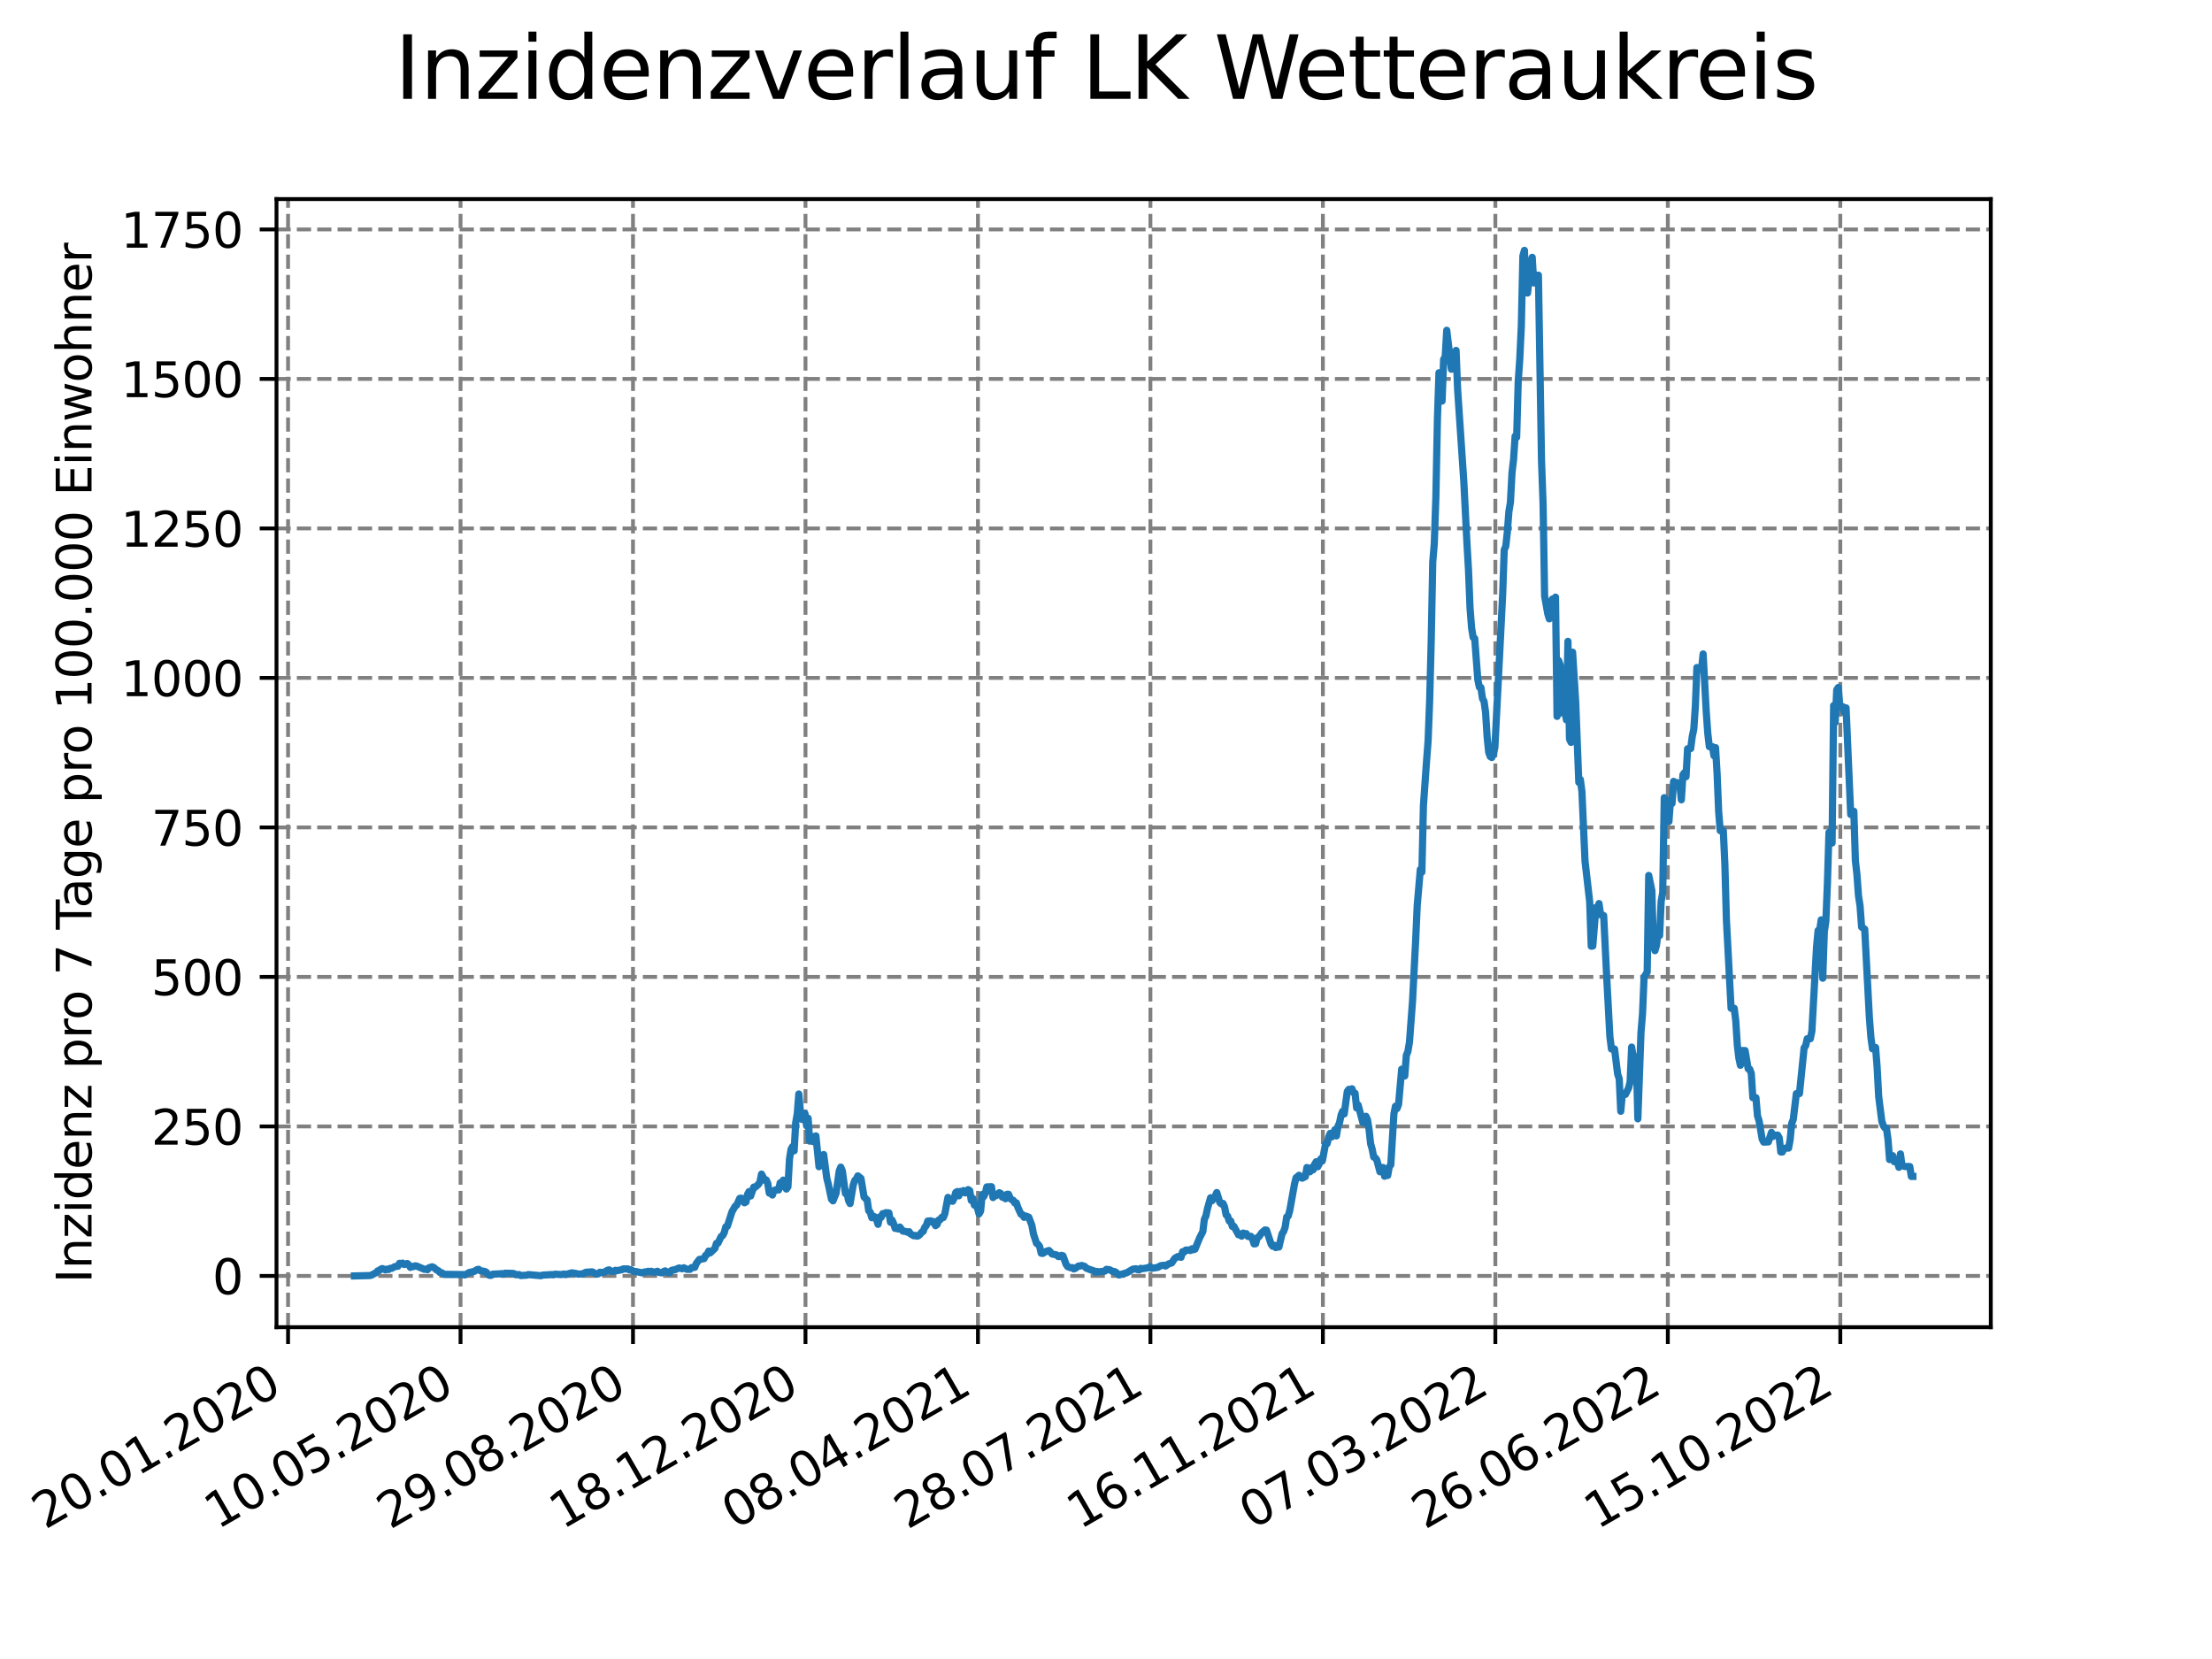 <?xml version="1.0" encoding="utf-8" standalone="no"?>
<!DOCTYPE svg PUBLIC "-//W3C//DTD SVG 1.1//EN"
  "http://www.w3.org/Graphics/SVG/1.1/DTD/svg11.dtd">
<svg xmlns:xlink="http://www.w3.org/1999/xlink" width="460.8pt" height="345.6pt" viewBox="0 0 460.8 345.6" xmlns="http://www.w3.org/2000/svg" version="1.1">
 <defs>
  <style type="text/css">*{stroke-linejoin: round; stroke-linecap: butt}</style>
 </defs>
 <g id="figure_1">
  <g id="patch_1">
   <path d="M 0 345.6 
L 460.8 345.6 
L 460.8 0 
L 0 0 
z
" style="fill: #ffffff"/>
  </g>
  <g id="axes_1">
   <g id="patch_2">
    <path d="M 57.6 276.48 
L 414.72 276.48 
L 414.72 41.472 
L 57.6 41.472 
z
" style="fill: #ffffff"/>
   </g>
   <g id="matplotlib.axis_1">
    <g id="xtick_1">
     <g id="line2d_1">
      <path d="M 60.009 276.48 
L 60.009 41.472 
" clip-path="url(#p2543b4ac7f)" style="fill: none; stroke-dasharray: 2.96,1.28; stroke-dashoffset: 0; stroke: #808080; stroke-width: 0.8"/>
     </g>
     <g id="line2d_2">
      <defs>
       <path id="m3e18ec4f55" d="M 0 0 
L 0 3.5 
" style="stroke: #000000; stroke-width: 0.8"/>
      </defs>
      <g>
       <use xlink:href="#m3e18ec4f55" x="60.009" y="276.48" style="stroke: #000000; stroke-width: 0.8"/>
      </g>
     </g>
     <g id="text_1">
      <!-- 20.01.2020 -->
      <g transform="translate(9.384 318.689) rotate(-30) scale(0.1 -0.1)">
       <defs>
        <path id="DejaVuSans-32" d="M 1228 531 
L 3431 531 
L 3431 0 
L 469 0 
L 469 531 
Q 828 903 1448 1529 
Q 2069 2156 2228 2338 
Q 2531 2678 2651 2914 
Q 2772 3150 2772 3378 
Q 2772 3750 2511 3984 
Q 2250 4219 1831 4219 
Q 1534 4219 1204 4116 
Q 875 4013 500 3803 
L 500 4441 
Q 881 4594 1212 4672 
Q 1544 4750 1819 4750 
Q 2544 4750 2975 4387 
Q 3406 4025 3406 3419 
Q 3406 3131 3298 2873 
Q 3191 2616 2906 2266 
Q 2828 2175 2409 1742 
Q 1991 1309 1228 531 
z
" transform="scale(0.016)"/>
        <path id="DejaVuSans-30" d="M 2034 4250 
Q 1547 4250 1301 3770 
Q 1056 3291 1056 2328 
Q 1056 1369 1301 889 
Q 1547 409 2034 409 
Q 2525 409 2770 889 
Q 3016 1369 3016 2328 
Q 3016 3291 2770 3770 
Q 2525 4250 2034 4250 
z
M 2034 4750 
Q 2819 4750 3233 4129 
Q 3647 3509 3647 2328 
Q 3647 1150 3233 529 
Q 2819 -91 2034 -91 
Q 1250 -91 836 529 
Q 422 1150 422 2328 
Q 422 3509 836 4129 
Q 1250 4750 2034 4750 
z
" transform="scale(0.016)"/>
        <path id="DejaVuSans-2e" d="M 684 794 
L 1344 794 
L 1344 0 
L 684 0 
L 684 794 
z
" transform="scale(0.016)"/>
        <path id="DejaVuSans-31" d="M 794 531 
L 1825 531 
L 1825 4091 
L 703 3866 
L 703 4441 
L 1819 4666 
L 2450 4666 
L 2450 531 
L 3481 531 
L 3481 0 
L 794 0 
L 794 531 
z
" transform="scale(0.016)"/>
       </defs>
       <use xlink:href="#DejaVuSans-32"/>
       <use xlink:href="#DejaVuSans-30" x="63.623"/>
       <use xlink:href="#DejaVuSans-2e" x="127.246"/>
       <use xlink:href="#DejaVuSans-30" x="159.033"/>
       <use xlink:href="#DejaVuSans-31" x="222.656"/>
       <use xlink:href="#DejaVuSans-2e" x="286.279"/>
       <use xlink:href="#DejaVuSans-32" x="318.066"/>
       <use xlink:href="#DejaVuSans-30" x="381.689"/>
       <use xlink:href="#DejaVuSans-32" x="445.312"/>
       <use xlink:href="#DejaVuSans-30" x="508.936"/>
      </g>
     </g>
    </g>
    <g id="xtick_2">
     <g id="line2d_3">
      <path d="M 95.938 276.48 
L 95.938 41.472 
" clip-path="url(#p2543b4ac7f)" style="fill: none; stroke-dasharray: 2.96,1.28; stroke-dashoffset: 0; stroke: #808080; stroke-width: 0.8"/>
     </g>
     <g id="line2d_4">
      <g>
       <use xlink:href="#m3e18ec4f55" x="95.938" y="276.48" style="stroke: #000000; stroke-width: 0.8"/>
      </g>
     </g>
     <g id="text_2">
      <!-- 10.05.2020 -->
      <g transform="translate(45.312 318.689) rotate(-30) scale(0.1 -0.1)">
       <defs>
        <path id="DejaVuSans-35" d="M 691 4666 
L 3169 4666 
L 3169 4134 
L 1269 4134 
L 1269 2991 
Q 1406 3038 1543 3061 
Q 1681 3084 1819 3084 
Q 2600 3084 3056 2656 
Q 3513 2228 3513 1497 
Q 3513 744 3044 326 
Q 2575 -91 1722 -91 
Q 1428 -91 1123 -41 
Q 819 9 494 109 
L 494 744 
Q 775 591 1075 516 
Q 1375 441 1709 441 
Q 2250 441 2565 725 
Q 2881 1009 2881 1497 
Q 2881 1984 2565 2268 
Q 2250 2553 1709 2553 
Q 1456 2553 1204 2497 
Q 953 2441 691 2322 
L 691 4666 
z
" transform="scale(0.016)"/>
       </defs>
       <use xlink:href="#DejaVuSans-31"/>
       <use xlink:href="#DejaVuSans-30" x="63.623"/>
       <use xlink:href="#DejaVuSans-2e" x="127.246"/>
       <use xlink:href="#DejaVuSans-30" x="159.033"/>
       <use xlink:href="#DejaVuSans-35" x="222.656"/>
       <use xlink:href="#DejaVuSans-2e" x="286.279"/>
       <use xlink:href="#DejaVuSans-32" x="318.066"/>
       <use xlink:href="#DejaVuSans-30" x="381.689"/>
       <use xlink:href="#DejaVuSans-32" x="445.312"/>
       <use xlink:href="#DejaVuSans-30" x="508.936"/>
      </g>
     </g>
    </g>
    <g id="xtick_3">
     <g id="line2d_5">
      <path d="M 131.866 276.48 
L 131.866 41.472 
" clip-path="url(#p2543b4ac7f)" style="fill: none; stroke-dasharray: 2.96,1.28; stroke-dashoffset: 0; stroke: #808080; stroke-width: 0.8"/>
     </g>
     <g id="line2d_6">
      <g>
       <use xlink:href="#m3e18ec4f55" x="131.866" y="276.48" style="stroke: #000000; stroke-width: 0.8"/>
      </g>
     </g>
     <g id="text_3">
      <!-- 29.08.2020 -->
      <g transform="translate(81.241 318.689) rotate(-30) scale(0.1 -0.1)">
       <defs>
        <path id="DejaVuSans-39" d="M 703 97 
L 703 672 
Q 941 559 1184 500 
Q 1428 441 1663 441 
Q 2288 441 2617 861 
Q 2947 1281 2994 2138 
Q 2813 1869 2534 1725 
Q 2256 1581 1919 1581 
Q 1219 1581 811 2004 
Q 403 2428 403 3163 
Q 403 3881 828 4315 
Q 1253 4750 1959 4750 
Q 2769 4750 3195 4129 
Q 3622 3509 3622 2328 
Q 3622 1225 3098 567 
Q 2575 -91 1691 -91 
Q 1453 -91 1209 -44 
Q 966 3 703 97 
z
M 1959 2075 
Q 2384 2075 2632 2365 
Q 2881 2656 2881 3163 
Q 2881 3666 2632 3958 
Q 2384 4250 1959 4250 
Q 1534 4250 1286 3958 
Q 1038 3666 1038 3163 
Q 1038 2656 1286 2365 
Q 1534 2075 1959 2075 
z
" transform="scale(0.016)"/>
        <path id="DejaVuSans-38" d="M 2034 2216 
Q 1584 2216 1326 1975 
Q 1069 1734 1069 1313 
Q 1069 891 1326 650 
Q 1584 409 2034 409 
Q 2484 409 2743 651 
Q 3003 894 3003 1313 
Q 3003 1734 2745 1975 
Q 2488 2216 2034 2216 
z
M 1403 2484 
Q 997 2584 770 2862 
Q 544 3141 544 3541 
Q 544 4100 942 4425 
Q 1341 4750 2034 4750 
Q 2731 4750 3128 4425 
Q 3525 4100 3525 3541 
Q 3525 3141 3298 2862 
Q 3072 2584 2669 2484 
Q 3125 2378 3379 2068 
Q 3634 1759 3634 1313 
Q 3634 634 3220 271 
Q 2806 -91 2034 -91 
Q 1263 -91 848 271 
Q 434 634 434 1313 
Q 434 1759 690 2068 
Q 947 2378 1403 2484 
z
M 1172 3481 
Q 1172 3119 1398 2916 
Q 1625 2713 2034 2713 
Q 2441 2713 2670 2916 
Q 2900 3119 2900 3481 
Q 2900 3844 2670 4047 
Q 2441 4250 2034 4250 
Q 1625 4250 1398 4047 
Q 1172 3844 1172 3481 
z
" transform="scale(0.016)"/>
       </defs>
       <use xlink:href="#DejaVuSans-32"/>
       <use xlink:href="#DejaVuSans-39" x="63.623"/>
       <use xlink:href="#DejaVuSans-2e" x="127.246"/>
       <use xlink:href="#DejaVuSans-30" x="159.033"/>
       <use xlink:href="#DejaVuSans-38" x="222.656"/>
       <use xlink:href="#DejaVuSans-2e" x="286.279"/>
       <use xlink:href="#DejaVuSans-32" x="318.066"/>
       <use xlink:href="#DejaVuSans-30" x="381.689"/>
       <use xlink:href="#DejaVuSans-32" x="445.312"/>
       <use xlink:href="#DejaVuSans-30" x="508.936"/>
      </g>
     </g>
    </g>
    <g id="xtick_4">
     <g id="line2d_7">
      <path d="M 167.795 276.48 
L 167.795 41.472 
" clip-path="url(#p2543b4ac7f)" style="fill: none; stroke-dasharray: 2.96,1.28; stroke-dashoffset: 0; stroke: #808080; stroke-width: 0.8"/>
     </g>
     <g id="line2d_8">
      <g>
       <use xlink:href="#m3e18ec4f55" x="167.795" y="276.48" style="stroke: #000000; stroke-width: 0.8"/>
      </g>
     </g>
     <g id="text_4">
      <!-- 18.12.2020 -->
      <g transform="translate(117.17 318.689) rotate(-30) scale(0.1 -0.1)">
       <use xlink:href="#DejaVuSans-31"/>
       <use xlink:href="#DejaVuSans-38" x="63.623"/>
       <use xlink:href="#DejaVuSans-2e" x="127.246"/>
       <use xlink:href="#DejaVuSans-31" x="159.033"/>
       <use xlink:href="#DejaVuSans-32" x="222.656"/>
       <use xlink:href="#DejaVuSans-2e" x="286.279"/>
       <use xlink:href="#DejaVuSans-32" x="318.066"/>
       <use xlink:href="#DejaVuSans-30" x="381.689"/>
       <use xlink:href="#DejaVuSans-32" x="445.312"/>
       <use xlink:href="#DejaVuSans-30" x="508.936"/>
      </g>
     </g>
    </g>
    <g id="xtick_5">
     <g id="line2d_9">
      <path d="M 203.724 276.48 
L 203.724 41.472 
" clip-path="url(#p2543b4ac7f)" style="fill: none; stroke-dasharray: 2.96,1.28; stroke-dashoffset: 0; stroke: #808080; stroke-width: 0.8"/>
     </g>
     <g id="line2d_10">
      <g>
       <use xlink:href="#m3e18ec4f55" x="203.724" y="276.48" style="stroke: #000000; stroke-width: 0.8"/>
      </g>
     </g>
     <g id="text_5">
      <!-- 08.04.2021 -->
      <g transform="translate(153.099 318.689) rotate(-30) scale(0.1 -0.1)">
       <defs>
        <path id="DejaVuSans-34" d="M 2419 4116 
L 825 1625 
L 2419 1625 
L 2419 4116 
z
M 2253 4666 
L 3047 4666 
L 3047 1625 
L 3713 1625 
L 3713 1100 
L 3047 1100 
L 3047 0 
L 2419 0 
L 2419 1100 
L 313 1100 
L 313 1709 
L 2253 4666 
z
" transform="scale(0.016)"/>
       </defs>
       <use xlink:href="#DejaVuSans-30"/>
       <use xlink:href="#DejaVuSans-38" x="63.623"/>
       <use xlink:href="#DejaVuSans-2e" x="127.246"/>
       <use xlink:href="#DejaVuSans-30" x="159.033"/>
       <use xlink:href="#DejaVuSans-34" x="222.656"/>
       <use xlink:href="#DejaVuSans-2e" x="286.279"/>
       <use xlink:href="#DejaVuSans-32" x="318.066"/>
       <use xlink:href="#DejaVuSans-30" x="381.689"/>
       <use xlink:href="#DejaVuSans-32" x="445.312"/>
       <use xlink:href="#DejaVuSans-31" x="508.936"/>
      </g>
     </g>
    </g>
    <g id="xtick_6">
     <g id="line2d_11">
      <path d="M 239.653 276.48 
L 239.653 41.472 
" clip-path="url(#p2543b4ac7f)" style="fill: none; stroke-dasharray: 2.96,1.28; stroke-dashoffset: 0; stroke: #808080; stroke-width: 0.8"/>
     </g>
     <g id="line2d_12">
      <g>
       <use xlink:href="#m3e18ec4f55" x="239.653" y="276.48" style="stroke: #000000; stroke-width: 0.8"/>
      </g>
     </g>
     <g id="text_6">
      <!-- 28.07.2021 -->
      <g transform="translate(189.028 318.689) rotate(-30) scale(0.1 -0.1)">
       <defs>
        <path id="DejaVuSans-37" d="M 525 4666 
L 3525 4666 
L 3525 4397 
L 1831 0 
L 1172 0 
L 2766 4134 
L 525 4134 
L 525 4666 
z
" transform="scale(0.016)"/>
       </defs>
       <use xlink:href="#DejaVuSans-32"/>
       <use xlink:href="#DejaVuSans-38" x="63.623"/>
       <use xlink:href="#DejaVuSans-2e" x="127.246"/>
       <use xlink:href="#DejaVuSans-30" x="159.033"/>
       <use xlink:href="#DejaVuSans-37" x="222.656"/>
       <use xlink:href="#DejaVuSans-2e" x="286.279"/>
       <use xlink:href="#DejaVuSans-32" x="318.066"/>
       <use xlink:href="#DejaVuSans-30" x="381.689"/>
       <use xlink:href="#DejaVuSans-32" x="445.312"/>
       <use xlink:href="#DejaVuSans-31" x="508.936"/>
      </g>
     </g>
    </g>
    <g id="xtick_7">
     <g id="line2d_13">
      <path d="M 275.582 276.48 
L 275.582 41.472 
" clip-path="url(#p2543b4ac7f)" style="fill: none; stroke-dasharray: 2.96,1.28; stroke-dashoffset: 0; stroke: #808080; stroke-width: 0.8"/>
     </g>
     <g id="line2d_14">
      <g>
       <use xlink:href="#m3e18ec4f55" x="275.582" y="276.48" style="stroke: #000000; stroke-width: 0.8"/>
      </g>
     </g>
     <g id="text_7">
      <!-- 16.11.2021 -->
      <g transform="translate(224.957 318.689) rotate(-30) scale(0.1 -0.1)">
       <defs>
        <path id="DejaVuSans-36" d="M 2113 2584 
Q 1688 2584 1439 2293 
Q 1191 2003 1191 1497 
Q 1191 994 1439 701 
Q 1688 409 2113 409 
Q 2538 409 2786 701 
Q 3034 994 3034 1497 
Q 3034 2003 2786 2293 
Q 2538 2584 2113 2584 
z
M 3366 4563 
L 3366 3988 
Q 3128 4100 2886 4159 
Q 2644 4219 2406 4219 
Q 1781 4219 1451 3797 
Q 1122 3375 1075 2522 
Q 1259 2794 1537 2939 
Q 1816 3084 2150 3084 
Q 2853 3084 3261 2657 
Q 3669 2231 3669 1497 
Q 3669 778 3244 343 
Q 2819 -91 2113 -91 
Q 1303 -91 875 529 
Q 447 1150 447 2328 
Q 447 3434 972 4092 
Q 1497 4750 2381 4750 
Q 2619 4750 2861 4703 
Q 3103 4656 3366 4563 
z
" transform="scale(0.016)"/>
       </defs>
       <use xlink:href="#DejaVuSans-31"/>
       <use xlink:href="#DejaVuSans-36" x="63.623"/>
       <use xlink:href="#DejaVuSans-2e" x="127.246"/>
       <use xlink:href="#DejaVuSans-31" x="159.033"/>
       <use xlink:href="#DejaVuSans-31" x="222.656"/>
       <use xlink:href="#DejaVuSans-2e" x="286.279"/>
       <use xlink:href="#DejaVuSans-32" x="318.066"/>
       <use xlink:href="#DejaVuSans-30" x="381.689"/>
       <use xlink:href="#DejaVuSans-32" x="445.312"/>
       <use xlink:href="#DejaVuSans-31" x="508.936"/>
      </g>
     </g>
    </g>
    <g id="xtick_8">
     <g id="line2d_15">
      <path d="M 311.511 276.48 
L 311.511 41.472 
" clip-path="url(#p2543b4ac7f)" style="fill: none; stroke-dasharray: 2.96,1.28; stroke-dashoffset: 0; stroke: #808080; stroke-width: 0.8"/>
     </g>
     <g id="line2d_16">
      <g>
       <use xlink:href="#m3e18ec4f55" x="311.511" y="276.48" style="stroke: #000000; stroke-width: 0.8"/>
      </g>
     </g>
     <g id="text_8">
      <!-- 07.03.2022 -->
      <g transform="translate(260.886 318.689) rotate(-30) scale(0.1 -0.1)">
       <defs>
        <path id="DejaVuSans-33" d="M 2597 2516 
Q 3050 2419 3304 2112 
Q 3559 1806 3559 1356 
Q 3559 666 3084 287 
Q 2609 -91 1734 -91 
Q 1441 -91 1130 -33 
Q 819 25 488 141 
L 488 750 
Q 750 597 1062 519 
Q 1375 441 1716 441 
Q 2309 441 2620 675 
Q 2931 909 2931 1356 
Q 2931 1769 2642 2001 
Q 2353 2234 1838 2234 
L 1294 2234 
L 1294 2753 
L 1863 2753 
Q 2328 2753 2575 2939 
Q 2822 3125 2822 3475 
Q 2822 3834 2567 4026 
Q 2313 4219 1838 4219 
Q 1578 4219 1281 4162 
Q 984 4106 628 3988 
L 628 4550 
Q 988 4650 1302 4700 
Q 1616 4750 1894 4750 
Q 2613 4750 3031 4423 
Q 3450 4097 3450 3541 
Q 3450 3153 3228 2886 
Q 3006 2619 2597 2516 
z
" transform="scale(0.016)"/>
       </defs>
       <use xlink:href="#DejaVuSans-30"/>
       <use xlink:href="#DejaVuSans-37" x="63.623"/>
       <use xlink:href="#DejaVuSans-2e" x="127.246"/>
       <use xlink:href="#DejaVuSans-30" x="159.033"/>
       <use xlink:href="#DejaVuSans-33" x="222.656"/>
       <use xlink:href="#DejaVuSans-2e" x="286.279"/>
       <use xlink:href="#DejaVuSans-32" x="318.066"/>
       <use xlink:href="#DejaVuSans-30" x="381.689"/>
       <use xlink:href="#DejaVuSans-32" x="445.312"/>
       <use xlink:href="#DejaVuSans-32" x="508.936"/>
      </g>
     </g>
    </g>
    <g id="xtick_9">
     <g id="line2d_17">
      <path d="M 347.44 276.48 
L 347.44 41.472 
" clip-path="url(#p2543b4ac7f)" style="fill: none; stroke-dasharray: 2.96,1.28; stroke-dashoffset: 0; stroke: #808080; stroke-width: 0.8"/>
     </g>
     <g id="line2d_18">
      <g>
       <use xlink:href="#m3e18ec4f55" x="347.44" y="276.48" style="stroke: #000000; stroke-width: 0.8"/>
      </g>
     </g>
     <g id="text_9">
      <!-- 26.06.2022 -->
      <g transform="translate(296.814 318.689) rotate(-30) scale(0.1 -0.1)">
       <use xlink:href="#DejaVuSans-32"/>
       <use xlink:href="#DejaVuSans-36" x="63.623"/>
       <use xlink:href="#DejaVuSans-2e" x="127.246"/>
       <use xlink:href="#DejaVuSans-30" x="159.033"/>
       <use xlink:href="#DejaVuSans-36" x="222.656"/>
       <use xlink:href="#DejaVuSans-2e" x="286.279"/>
       <use xlink:href="#DejaVuSans-32" x="318.066"/>
       <use xlink:href="#DejaVuSans-30" x="381.689"/>
       <use xlink:href="#DejaVuSans-32" x="445.312"/>
       <use xlink:href="#DejaVuSans-32" x="508.936"/>
      </g>
     </g>
    </g>
    <g id="xtick_10">
     <g id="line2d_19">
      <path d="M 383.369 276.48 
L 383.369 41.472 
" clip-path="url(#p2543b4ac7f)" style="fill: none; stroke-dasharray: 2.96,1.28; stroke-dashoffset: 0; stroke: #808080; stroke-width: 0.8"/>
     </g>
     <g id="line2d_20">
      <g>
       <use xlink:href="#m3e18ec4f55" x="383.369" y="276.48" style="stroke: #000000; stroke-width: 0.8"/>
      </g>
     </g>
     <g id="text_10">
      <!-- 15.10.2022 -->
      <g transform="translate(332.743 318.689) rotate(-30) scale(0.1 -0.1)">
       <use xlink:href="#DejaVuSans-31"/>
       <use xlink:href="#DejaVuSans-35" x="63.623"/>
       <use xlink:href="#DejaVuSans-2e" x="127.246"/>
       <use xlink:href="#DejaVuSans-31" x="159.033"/>
       <use xlink:href="#DejaVuSans-30" x="222.656"/>
       <use xlink:href="#DejaVuSans-2e" x="286.279"/>
       <use xlink:href="#DejaVuSans-32" x="318.066"/>
       <use xlink:href="#DejaVuSans-30" x="381.689"/>
       <use xlink:href="#DejaVuSans-32" x="445.312"/>
       <use xlink:href="#DejaVuSans-32" x="508.936"/>
      </g>
     </g>
    </g>
   </g>
   <g id="matplotlib.axis_2">
    <g id="ytick_1">
     <g id="line2d_21">
      <path d="M 57.6 265.798 
L 414.72 265.798 
" clip-path="url(#p2543b4ac7f)" style="fill: none; stroke-dasharray: 2.96,1.28; stroke-dashoffset: 0; stroke: #808080; stroke-width: 0.8"/>
     </g>
     <g id="line2d_22">
      <defs>
       <path id="mf3caf981d0" d="M 0 0 
L -3.5 0 
" style="stroke: #000000; stroke-width: 0.8"/>
      </defs>
      <g>
       <use xlink:href="#mf3caf981d0" x="57.6" y="265.798" style="stroke: #000000; stroke-width: 0.8"/>
      </g>
     </g>
     <g id="text_11">
      <!-- 0 -->
      <g transform="translate(44.237 269.597) scale(0.1 -0.1)">
       <use xlink:href="#DejaVuSans-30"/>
      </g>
     </g>
    </g>
    <g id="ytick_2">
     <g id="line2d_23">
      <path d="M 57.6 234.654 
L 414.72 234.654 
" clip-path="url(#p2543b4ac7f)" style="fill: none; stroke-dasharray: 2.96,1.28; stroke-dashoffset: 0; stroke: #808080; stroke-width: 0.8"/>
     </g>
     <g id="line2d_24">
      <g>
       <use xlink:href="#mf3caf981d0" x="57.6" y="234.654" style="stroke: #000000; stroke-width: 0.8"/>
      </g>
     </g>
     <g id="text_12">
      <!-- 250 -->
      <g transform="translate(31.512 238.454) scale(0.1 -0.1)">
       <use xlink:href="#DejaVuSans-32"/>
       <use xlink:href="#DejaVuSans-35" x="63.623"/>
       <use xlink:href="#DejaVuSans-30" x="127.246"/>
      </g>
     </g>
    </g>
    <g id="ytick_3">
     <g id="line2d_25">
      <path d="M 57.6 203.511 
L 414.72 203.511 
" clip-path="url(#p2543b4ac7f)" style="fill: none; stroke-dasharray: 2.96,1.28; stroke-dashoffset: 0; stroke: #808080; stroke-width: 0.8"/>
     </g>
     <g id="line2d_26">
      <g>
       <use xlink:href="#mf3caf981d0" x="57.6" y="203.511" style="stroke: #000000; stroke-width: 0.8"/>
      </g>
     </g>
     <g id="text_13">
      <!-- 500 -->
      <g transform="translate(31.512 207.31) scale(0.1 -0.1)">
       <use xlink:href="#DejaVuSans-35"/>
       <use xlink:href="#DejaVuSans-30" x="63.623"/>
       <use xlink:href="#DejaVuSans-30" x="127.246"/>
      </g>
     </g>
    </g>
    <g id="ytick_4">
     <g id="line2d_27">
      <path d="M 57.6 172.367 
L 414.72 172.367 
" clip-path="url(#p2543b4ac7f)" style="fill: none; stroke-dasharray: 2.96,1.28; stroke-dashoffset: 0; stroke: #808080; stroke-width: 0.8"/>
     </g>
     <g id="line2d_28">
      <g>
       <use xlink:href="#mf3caf981d0" x="57.6" y="172.367" style="stroke: #000000; stroke-width: 0.8"/>
      </g>
     </g>
     <g id="text_14">
      <!-- 750 -->
      <g transform="translate(31.512 176.167) scale(0.1 -0.1)">
       <use xlink:href="#DejaVuSans-37"/>
       <use xlink:href="#DejaVuSans-35" x="63.623"/>
       <use xlink:href="#DejaVuSans-30" x="127.246"/>
      </g>
     </g>
    </g>
    <g id="ytick_5">
     <g id="line2d_29">
      <path d="M 57.6 141.224 
L 414.72 141.224 
" clip-path="url(#p2543b4ac7f)" style="fill: none; stroke-dasharray: 2.96,1.28; stroke-dashoffset: 0; stroke: #808080; stroke-width: 0.8"/>
     </g>
     <g id="line2d_30">
      <g>
       <use xlink:href="#mf3caf981d0" x="57.6" y="141.224" style="stroke: #000000; stroke-width: 0.8"/>
      </g>
     </g>
     <g id="text_15">
      <!-- 1000 -->
      <g transform="translate(25.15 145.023) scale(0.1 -0.1)">
       <use xlink:href="#DejaVuSans-31"/>
       <use xlink:href="#DejaVuSans-30" x="63.623"/>
       <use xlink:href="#DejaVuSans-30" x="127.246"/>
       <use xlink:href="#DejaVuSans-30" x="190.869"/>
      </g>
     </g>
    </g>
    <g id="ytick_6">
     <g id="line2d_31">
      <path d="M 57.6 110.08 
L 414.72 110.08 
" clip-path="url(#p2543b4ac7f)" style="fill: none; stroke-dasharray: 2.96,1.28; stroke-dashoffset: 0; stroke: #808080; stroke-width: 0.8"/>
     </g>
     <g id="line2d_32">
      <g>
       <use xlink:href="#mf3caf981d0" x="57.6" y="110.08" style="stroke: #000000; stroke-width: 0.8"/>
      </g>
     </g>
     <g id="text_16">
      <!-- 1250 -->
      <g transform="translate(25.15 113.88) scale(0.1 -0.1)">
       <use xlink:href="#DejaVuSans-31"/>
       <use xlink:href="#DejaVuSans-32" x="63.623"/>
       <use xlink:href="#DejaVuSans-35" x="127.246"/>
       <use xlink:href="#DejaVuSans-30" x="190.869"/>
      </g>
     </g>
    </g>
    <g id="ytick_7">
     <g id="line2d_33">
      <path d="M 57.6 78.937 
L 414.72 78.937 
" clip-path="url(#p2543b4ac7f)" style="fill: none; stroke-dasharray: 2.96,1.28; stroke-dashoffset: 0; stroke: #808080; stroke-width: 0.8"/>
     </g>
     <g id="line2d_34">
      <g>
       <use xlink:href="#mf3caf981d0" x="57.6" y="78.937" style="stroke: #000000; stroke-width: 0.8"/>
      </g>
     </g>
     <g id="text_17">
      <!-- 1500 -->
      <g transform="translate(25.15 82.736) scale(0.1 -0.1)">
       <use xlink:href="#DejaVuSans-31"/>
       <use xlink:href="#DejaVuSans-35" x="63.623"/>
       <use xlink:href="#DejaVuSans-30" x="127.246"/>
       <use xlink:href="#DejaVuSans-30" x="190.869"/>
      </g>
     </g>
    </g>
    <g id="ytick_8">
     <g id="line2d_35">
      <path d="M 57.6 47.794 
L 414.72 47.794 
" clip-path="url(#p2543b4ac7f)" style="fill: none; stroke-dasharray: 2.96,1.28; stroke-dashoffset: 0; stroke: #808080; stroke-width: 0.8"/>
     </g>
     <g id="line2d_36">
      <g>
       <use xlink:href="#mf3caf981d0" x="57.6" y="47.794" style="stroke: #000000; stroke-width: 0.8"/>
      </g>
     </g>
     <g id="text_18">
      <!-- 1750 -->
      <g transform="translate(25.15 51.593) scale(0.1 -0.1)">
       <use xlink:href="#DejaVuSans-31"/>
       <use xlink:href="#DejaVuSans-37" x="63.623"/>
       <use xlink:href="#DejaVuSans-35" x="127.246"/>
       <use xlink:href="#DejaVuSans-30" x="190.869"/>
      </g>
     </g>
    </g>
    <g id="text_19">
     <!-- Inzidenz pro 7 Tage pro 100.000 Einwohner -->
     <g transform="translate(19.07 267.301) rotate(-90) scale(0.1 -0.1)">
      <defs>
       <path id="DejaVuSans-49" d="M 628 4666 
L 1259 4666 
L 1259 0 
L 628 0 
L 628 4666 
z
" transform="scale(0.016)"/>
       <path id="DejaVuSans-6e" d="M 3513 2113 
L 3513 0 
L 2938 0 
L 2938 2094 
Q 2938 2591 2744 2837 
Q 2550 3084 2163 3084 
Q 1697 3084 1428 2787 
Q 1159 2491 1159 1978 
L 1159 0 
L 581 0 
L 581 3500 
L 1159 3500 
L 1159 2956 
Q 1366 3272 1645 3428 
Q 1925 3584 2291 3584 
Q 2894 3584 3203 3211 
Q 3513 2838 3513 2113 
z
" transform="scale(0.016)"/>
       <path id="DejaVuSans-7a" d="M 353 3500 
L 3084 3500 
L 3084 2975 
L 922 459 
L 3084 459 
L 3084 0 
L 275 0 
L 275 525 
L 2438 3041 
L 353 3041 
L 353 3500 
z
" transform="scale(0.016)"/>
       <path id="DejaVuSans-69" d="M 603 3500 
L 1178 3500 
L 1178 0 
L 603 0 
L 603 3500 
z
M 603 4863 
L 1178 4863 
L 1178 4134 
L 603 4134 
L 603 4863 
z
" transform="scale(0.016)"/>
       <path id="DejaVuSans-64" d="M 2906 2969 
L 2906 4863 
L 3481 4863 
L 3481 0 
L 2906 0 
L 2906 525 
Q 2725 213 2448 61 
Q 2172 -91 1784 -91 
Q 1150 -91 751 415 
Q 353 922 353 1747 
Q 353 2572 751 3078 
Q 1150 3584 1784 3584 
Q 2172 3584 2448 3432 
Q 2725 3281 2906 2969 
z
M 947 1747 
Q 947 1113 1208 752 
Q 1469 391 1925 391 
Q 2381 391 2643 752 
Q 2906 1113 2906 1747 
Q 2906 2381 2643 2742 
Q 2381 3103 1925 3103 
Q 1469 3103 1208 2742 
Q 947 2381 947 1747 
z
" transform="scale(0.016)"/>
       <path id="DejaVuSans-65" d="M 3597 1894 
L 3597 1613 
L 953 1613 
Q 991 1019 1311 708 
Q 1631 397 2203 397 
Q 2534 397 2845 478 
Q 3156 559 3463 722 
L 3463 178 
Q 3153 47 2828 -22 
Q 2503 -91 2169 -91 
Q 1331 -91 842 396 
Q 353 884 353 1716 
Q 353 2575 817 3079 
Q 1281 3584 2069 3584 
Q 2775 3584 3186 3129 
Q 3597 2675 3597 1894 
z
M 3022 2063 
Q 3016 2534 2758 2815 
Q 2500 3097 2075 3097 
Q 1594 3097 1305 2825 
Q 1016 2553 972 2059 
L 3022 2063 
z
" transform="scale(0.016)"/>
       <path id="DejaVuSans-20" transform="scale(0.016)"/>
       <path id="DejaVuSans-70" d="M 1159 525 
L 1159 -1331 
L 581 -1331 
L 581 3500 
L 1159 3500 
L 1159 2969 
Q 1341 3281 1617 3432 
Q 1894 3584 2278 3584 
Q 2916 3584 3314 3078 
Q 3713 2572 3713 1747 
Q 3713 922 3314 415 
Q 2916 -91 2278 -91 
Q 1894 -91 1617 61 
Q 1341 213 1159 525 
z
M 3116 1747 
Q 3116 2381 2855 2742 
Q 2594 3103 2138 3103 
Q 1681 3103 1420 2742 
Q 1159 2381 1159 1747 
Q 1159 1113 1420 752 
Q 1681 391 2138 391 
Q 2594 391 2855 752 
Q 3116 1113 3116 1747 
z
" transform="scale(0.016)"/>
       <path id="DejaVuSans-72" d="M 2631 2963 
Q 2534 3019 2420 3045 
Q 2306 3072 2169 3072 
Q 1681 3072 1420 2755 
Q 1159 2438 1159 1844 
L 1159 0 
L 581 0 
L 581 3500 
L 1159 3500 
L 1159 2956 
Q 1341 3275 1631 3429 
Q 1922 3584 2338 3584 
Q 2397 3584 2469 3576 
Q 2541 3569 2628 3553 
L 2631 2963 
z
" transform="scale(0.016)"/>
       <path id="DejaVuSans-6f" d="M 1959 3097 
Q 1497 3097 1228 2736 
Q 959 2375 959 1747 
Q 959 1119 1226 758 
Q 1494 397 1959 397 
Q 2419 397 2687 759 
Q 2956 1122 2956 1747 
Q 2956 2369 2687 2733 
Q 2419 3097 1959 3097 
z
M 1959 3584 
Q 2709 3584 3137 3096 
Q 3566 2609 3566 1747 
Q 3566 888 3137 398 
Q 2709 -91 1959 -91 
Q 1206 -91 779 398 
Q 353 888 353 1747 
Q 353 2609 779 3096 
Q 1206 3584 1959 3584 
z
" transform="scale(0.016)"/>
       <path id="DejaVuSans-54" d="M -19 4666 
L 3928 4666 
L 3928 4134 
L 2272 4134 
L 2272 0 
L 1638 0 
L 1638 4134 
L -19 4134 
L -19 4666 
z
" transform="scale(0.016)"/>
       <path id="DejaVuSans-61" d="M 2194 1759 
Q 1497 1759 1228 1600 
Q 959 1441 959 1056 
Q 959 750 1161 570 
Q 1363 391 1709 391 
Q 2188 391 2477 730 
Q 2766 1069 2766 1631 
L 2766 1759 
L 2194 1759 
z
M 3341 1997 
L 3341 0 
L 2766 0 
L 2766 531 
Q 2569 213 2275 61 
Q 1981 -91 1556 -91 
Q 1019 -91 701 211 
Q 384 513 384 1019 
Q 384 1609 779 1909 
Q 1175 2209 1959 2209 
L 2766 2209 
L 2766 2266 
Q 2766 2663 2505 2880 
Q 2244 3097 1772 3097 
Q 1472 3097 1187 3025 
Q 903 2953 641 2809 
L 641 3341 
Q 956 3463 1253 3523 
Q 1550 3584 1831 3584 
Q 2591 3584 2966 3190 
Q 3341 2797 3341 1997 
z
" transform="scale(0.016)"/>
       <path id="DejaVuSans-67" d="M 2906 1791 
Q 2906 2416 2648 2759 
Q 2391 3103 1925 3103 
Q 1463 3103 1205 2759 
Q 947 2416 947 1791 
Q 947 1169 1205 825 
Q 1463 481 1925 481 
Q 2391 481 2648 825 
Q 2906 1169 2906 1791 
z
M 3481 434 
Q 3481 -459 3084 -895 
Q 2688 -1331 1869 -1331 
Q 1566 -1331 1297 -1286 
Q 1028 -1241 775 -1147 
L 775 -588 
Q 1028 -725 1275 -790 
Q 1522 -856 1778 -856 
Q 2344 -856 2625 -561 
Q 2906 -266 2906 331 
L 2906 616 
Q 2728 306 2450 153 
Q 2172 0 1784 0 
Q 1141 0 747 490 
Q 353 981 353 1791 
Q 353 2603 747 3093 
Q 1141 3584 1784 3584 
Q 2172 3584 2450 3431 
Q 2728 3278 2906 2969 
L 2906 3500 
L 3481 3500 
L 3481 434 
z
" transform="scale(0.016)"/>
       <path id="DejaVuSans-45" d="M 628 4666 
L 3578 4666 
L 3578 4134 
L 1259 4134 
L 1259 2753 
L 3481 2753 
L 3481 2222 
L 1259 2222 
L 1259 531 
L 3634 531 
L 3634 0 
L 628 0 
L 628 4666 
z
" transform="scale(0.016)"/>
       <path id="DejaVuSans-77" d="M 269 3500 
L 844 3500 
L 1563 769 
L 2278 3500 
L 2956 3500 
L 3675 769 
L 4391 3500 
L 4966 3500 
L 4050 0 
L 3372 0 
L 2619 2869 
L 1863 0 
L 1184 0 
L 269 3500 
z
" transform="scale(0.016)"/>
       <path id="DejaVuSans-68" d="M 3513 2113 
L 3513 0 
L 2938 0 
L 2938 2094 
Q 2938 2591 2744 2837 
Q 2550 3084 2163 3084 
Q 1697 3084 1428 2787 
Q 1159 2491 1159 1978 
L 1159 0 
L 581 0 
L 581 4863 
L 1159 4863 
L 1159 2956 
Q 1366 3272 1645 3428 
Q 1925 3584 2291 3584 
Q 2894 3584 3203 3211 
Q 3513 2838 3513 2113 
z
" transform="scale(0.016)"/>
      </defs>
      <use xlink:href="#DejaVuSans-49"/>
      <use xlink:href="#DejaVuSans-6e" x="29.492"/>
      <use xlink:href="#DejaVuSans-7a" x="92.871"/>
      <use xlink:href="#DejaVuSans-69" x="145.361"/>
      <use xlink:href="#DejaVuSans-64" x="173.145"/>
      <use xlink:href="#DejaVuSans-65" x="236.621"/>
      <use xlink:href="#DejaVuSans-6e" x="298.145"/>
      <use xlink:href="#DejaVuSans-7a" x="361.523"/>
      <use xlink:href="#DejaVuSans-20" x="414.014"/>
      <use xlink:href="#DejaVuSans-70" x="445.801"/>
      <use xlink:href="#DejaVuSans-72" x="509.277"/>
      <use xlink:href="#DejaVuSans-6f" x="548.141"/>
      <use xlink:href="#DejaVuSans-20" x="609.322"/>
      <use xlink:href="#DejaVuSans-37" x="641.109"/>
      <use xlink:href="#DejaVuSans-20" x="704.732"/>
      <use xlink:href="#DejaVuSans-54" x="736.52"/>
      <use xlink:href="#DejaVuSans-61" x="781.104"/>
      <use xlink:href="#DejaVuSans-67" x="842.383"/>
      <use xlink:href="#DejaVuSans-65" x="905.859"/>
      <use xlink:href="#DejaVuSans-20" x="967.383"/>
      <use xlink:href="#DejaVuSans-70" x="999.17"/>
      <use xlink:href="#DejaVuSans-72" x="1062.646"/>
      <use xlink:href="#DejaVuSans-6f" x="1101.51"/>
      <use xlink:href="#DejaVuSans-20" x="1162.691"/>
      <use xlink:href="#DejaVuSans-31" x="1194.479"/>
      <use xlink:href="#DejaVuSans-30" x="1258.102"/>
      <use xlink:href="#DejaVuSans-30" x="1321.725"/>
      <use xlink:href="#DejaVuSans-2e" x="1385.348"/>
      <use xlink:href="#DejaVuSans-30" x="1417.135"/>
      <use xlink:href="#DejaVuSans-30" x="1480.758"/>
      <use xlink:href="#DejaVuSans-30" x="1544.381"/>
      <use xlink:href="#DejaVuSans-20" x="1608.004"/>
      <use xlink:href="#DejaVuSans-45" x="1639.791"/>
      <use xlink:href="#DejaVuSans-69" x="1702.975"/>
      <use xlink:href="#DejaVuSans-6e" x="1730.758"/>
      <use xlink:href="#DejaVuSans-77" x="1794.137"/>
      <use xlink:href="#DejaVuSans-6f" x="1875.924"/>
      <use xlink:href="#DejaVuSans-68" x="1937.105"/>
      <use xlink:href="#DejaVuSans-6e" x="2000.484"/>
      <use xlink:href="#DejaVuSans-65" x="2063.863"/>
      <use xlink:href="#DejaVuSans-72" x="2125.387"/>
     </g>
    </g>
   </g>
   <g id="line2d_37">
    <path d="M 73.833 265.798 
L 77.07 265.717 
L 77.393 265.636 
L 78.041 265.273 
L 78.364 265.151 
L 78.688 264.747 
L 79.012 264.667 
L 79.335 264.384 
L 79.659 264.263 
L 80.306 264.545 
L 80.63 264.384 
L 80.954 264.465 
L 81.277 264.222 
L 81.601 264.222 
L 82.248 263.859 
L 82.896 263.778 
L 83.22 263.172 
L 83.543 263.212 
L 83.867 263.131 
L 84.191 263.414 
L 84.838 263.212 
L 85.162 263.495 
L 85.485 264.02 
L 85.809 263.818 
L 86.133 263.859 
L 86.456 263.697 
L 86.78 263.737 
L 88.398 264.424 
L 88.722 264.384 
L 89.046 264.505 
L 89.37 264.101 
L 90.017 263.899 
L 90.341 264.02 
L 90.988 264.586 
L 91.312 264.707 
L 91.635 265.071 
L 91.959 265.111 
L 92.606 265.475 
L 93.254 265.475 
L 96.491 265.515 
L 96.814 265.596 
L 97.785 265.071 
L 98.756 264.869 
L 99.404 264.465 
L 99.727 264.424 
L 100.051 264.707 
L 101.022 264.869 
L 101.346 265.071 
L 101.67 265.515 
L 101.993 265.677 
L 102.317 265.677 
L 102.641 265.434 
L 104.259 265.353 
L 104.583 265.313 
L 104.906 265.434 
L 105.23 265.232 
L 106.848 265.273 
L 107.172 265.353 
L 107.496 265.555 
L 108.143 265.515 
L 108.467 265.717 
L 109.762 265.636 
L 110.085 265.515 
L 112.675 265.757 
L 112.998 265.636 
L 114.293 265.555 
L 114.941 265.515 
L 115.264 265.555 
L 115.588 265.434 
L 116.883 265.515 
L 117.53 265.394 
L 117.854 265.515 
L 118.501 265.313 
L 119.148 265.151 
L 120.119 265.313 
L 120.443 265.434 
L 121.414 265.353 
L 122.062 265.03 
L 123.356 264.949 
L 124.327 265.434 
L 124.651 265.353 
L 124.975 265.03 
L 125.298 265.111 
L 125.946 264.99 
L 126.593 264.586 
L 126.917 264.545 
L 127.241 264.828 
L 127.888 264.828 
L 128.212 264.626 
L 128.535 264.707 
L 129.506 264.505 
L 129.83 264.343 
L 130.801 264.343 
L 131.125 264.545 
L 131.448 264.505 
L 132.096 264.909 
L 132.419 264.869 
L 133.714 265.151 
L 134.362 264.949 
L 134.685 264.949 
L 135.009 264.828 
L 135.333 264.909 
L 135.656 264.828 
L 136.304 265.03 
L 136.951 264.828 
L 137.275 265.071 
L 137.922 265.151 
L 138.246 264.869 
L 138.569 264.747 
L 139.217 265.111 
L 139.54 265.111 
L 139.864 264.667 
L 140.188 264.545 
L 140.512 264.545 
L 141.159 264.263 
L 141.483 264.141 
L 142.13 264.303 
L 142.454 264.101 
L 143.101 264.424 
L 143.748 264.424 
L 144.072 264.061 
L 144.719 264.02 
L 145.043 263.212 
L 145.69 262.364 
L 146.662 262.202 
L 146.985 261.515 
L 147.309 261.313 
L 147.633 260.626 
L 147.956 260.99 
L 148.927 260.061 
L 149.251 259.01 
L 149.575 258.97 
L 150.222 257.596 
L 150.546 257.394 
L 150.869 256.788 
L 151.193 255.576 
L 151.517 255.455 
L 152.488 252.425 
L 153.135 251.294 
L 153.459 251.051 
L 154.106 249.637 
L 154.43 249.597 
L 155.077 250.566 
L 155.401 250.405 
L 155.725 248.789 
L 156.048 248.223 
L 156.372 249.152 
L 157.019 247.294 
L 157.343 247.294 
L 157.99 246.728 
L 158.314 246.203 
L 158.638 244.587 
L 159.285 245.839 
L 159.609 245.799 
L 159.933 246.486 
L 160.256 248.546 
L 160.58 248.627 
L 160.904 248.95 
L 161.227 248.062 
L 161.551 247.86 
L 162.198 247.9 
L 162.522 246.405 
L 162.846 247.173 
L 163.169 245.839 
L 163.493 247.092 
L 163.817 247.698 
L 164.14 247.253 
L 164.464 241.476 
L 164.788 239.416 
L 165.111 238.85 
L 165.435 239.739 
L 165.759 233.84 
L 166.083 232.022 
L 166.406 227.901 
L 166.73 231.416 
L 167.054 233.194 
L 167.377 232.345 
L 167.701 231.982 
L 168.025 234.527 
L 168.348 232.951 
L 168.672 237.719 
L 168.996 236.911 
L 169.319 237.8 
L 169.643 236.749 
L 169.967 236.628 
L 170.614 243.052 
L 170.938 240.951 
L 171.261 242.244 
L 171.585 240.506 
L 172.233 245.435 
L 172.556 246.688 
L 173.204 249.799 
L 173.527 250.162 
L 174.175 248.546 
L 174.822 243.941 
L 175.146 243.133 
L 175.469 243.9 
L 176.117 248.627 
L 176.44 248.425 
L 176.764 250.082 
L 177.088 250.728 
L 177.735 246.89 
L 178.059 245.92 
L 178.382 245.597 
L 178.706 244.951 
L 179.354 245.476 
L 180.001 249.354 
L 180.648 250.001 
L 180.972 252.223 
L 181.296 252.546 
L 181.619 253.677 
L 181.943 253.354 
L 182.267 253.516 
L 182.59 254.041 
L 182.914 255.051 
L 183.238 253.516 
L 183.561 253.597 
L 183.885 252.829 
L 184.209 252.789 
L 184.532 252.627 
L 185.18 252.667 
L 185.504 254.607 
L 185.827 254.162 
L 186.151 254.889 
L 186.475 255.899 
L 186.798 255.899 
L 187.122 256.021 
L 187.446 255.617 
L 188.093 256.465 
L 188.74 256.546 
L 189.064 256.707 
L 189.388 256.586 
L 189.711 257.071 
L 190.359 257.435 
L 190.682 257.354 
L 191.006 257.515 
L 191.33 257.435 
L 191.654 257.152 
L 191.977 256.707 
L 192.301 256.546 
L 192.625 255.697 
L 192.948 255.334 
L 193.272 254.364 
L 193.919 254.324 
L 194.243 254.647 
L 194.567 254.485 
L 194.89 255.334 
L 195.214 255.091 
L 195.538 254.162 
L 195.861 254.081 
L 196.185 253.597 
L 196.509 253.637 
L 196.832 252.829 
L 197.48 249.435 
L 197.804 250.243 
L 198.127 250.041 
L 198.451 250.243 
L 198.775 249.556 
L 199.098 248.425 
L 199.422 248.223 
L 199.746 249.112 
L 200.069 248.183 
L 200.393 248.385 
L 200.717 248.021 
L 201.04 248.506 
L 201.688 247.819 
L 202.011 248.021 
L 202.335 250.082 
L 202.659 249.637 
L 202.982 251.051 
L 203.306 251.051 
L 203.63 251.698 
L 203.953 252.869 
L 204.277 252.304 
L 204.601 248.829 
L 204.925 249.274 
L 205.248 248.587 
L 205.572 247.253 
L 206.543 247.213 
L 206.867 249.476 
L 207.19 249.112 
L 207.514 249.072 
L 208.161 248.466 
L 208.485 248.627 
L 208.809 249.395 
L 209.132 249.314 
L 209.456 249.718 
L 209.78 248.789 
L 210.103 248.789 
L 210.427 249.597 
L 210.751 249.92 
L 211.075 250.041 
L 211.398 250.607 
L 211.722 250.566 
L 212.046 251.536 
L 212.693 252.95 
L 213.017 253.031 
L 213.34 253.597 
L 213.664 253.314 
L 214.311 253.556 
L 214.959 255.253 
L 215.282 257.031 
L 215.93 259.01 
L 216.253 259.212 
L 216.577 259.657 
L 216.901 261.071 
L 217.225 261.111 
L 217.872 260.707 
L 218.519 260.505 
L 219.167 261.232 
L 220.138 261.434 
L 220.461 261.758 
L 220.785 261.758 
L 221.109 261.515 
L 221.432 261.596 
L 222.08 263.374 
L 222.403 263.859 
L 223.051 264.101 
L 223.375 264.061 
L 223.698 264.343 
L 224.022 264.222 
L 224.669 263.737 
L 224.993 263.737 
L 225.317 263.616 
L 225.964 263.818 
L 226.288 264.182 
L 227.259 264.545 
L 227.906 264.747 
L 228.23 265.03 
L 228.553 264.869 
L 228.877 264.949 
L 230.172 264.788 
L 230.496 264.424 
L 231.143 264.505 
L 231.79 264.869 
L 232.114 264.869 
L 232.438 265.03 
L 233.085 265.596 
L 234.703 265.151 
L 235.998 264.384 
L 236.646 264.303 
L 236.969 264.505 
L 237.293 264.545 
L 237.617 264.222 
L 237.94 264.303 
L 238.911 264.141 
L 239.235 264.101 
L 239.559 263.859 
L 239.882 264.222 
L 241.177 264.02 
L 241.824 263.657 
L 242.472 263.576 
L 242.796 263.737 
L 243.443 263.293 
L 244.09 263.091 
L 244.738 262.121 
L 245.385 261.758 
L 246.032 261.919 
L 246.356 260.748 
L 246.68 260.828 
L 247.003 260.424 
L 247.327 260.384 
L 247.974 260.505 
L 248.298 260.142 
L 248.622 260.344 
L 248.945 260.222 
L 249.917 257.839 
L 250.564 256.586 
L 250.888 254.001 
L 251.211 253.314 
L 251.535 251.778 
L 252.182 249.516 
L 252.506 250.122 
L 252.83 249.476 
L 253.153 249.152 
L 253.477 248.425 
L 254.124 250.526 
L 254.448 250.809 
L 254.772 250.688 
L 255.095 251.415 
L 255.419 253.071 
L 255.743 253.354 
L 256.067 254.364 
L 256.39 254.364 
L 256.714 255.495 
L 257.038 255.455 
L 258.009 257.233 
L 258.332 257.233 
L 258.656 257.515 
L 258.98 256.869 
L 259.303 256.99 
L 259.627 256.99 
L 259.951 257.556 
L 260.274 257.637 
L 260.598 257.556 
L 260.922 258.122 
L 261.245 259.132 
L 261.569 259.091 
L 261.893 257.839 
L 262.217 257.677 
L 262.864 256.788 
L 263.511 256.223 
L 263.835 256.263 
L 264.806 259.212 
L 265.13 259.616 
L 265.453 259.414 
L 265.777 259.899 
L 266.101 259.738 
L 266.424 259.778 
L 267.072 257.031 
L 267.395 256.546 
L 267.719 255.657 
L 268.043 253.516 
L 268.367 253.314 
L 268.69 252.102 
L 269.661 246.688 
L 269.985 245.355 
L 270.632 244.829 
L 270.956 245.314 
L 271.28 245.435 
L 271.927 245.112 
L 272.251 243.213 
L 272.574 243.86 
L 272.898 244.102 
L 273.222 243.213 
L 273.545 243.698 
L 273.869 242.526 
L 274.193 242.001 
L 274.516 243.052 
L 274.84 242.446 
L 275.164 241.395 
L 275.488 241.759 
L 276.135 238.284 
L 276.459 238.244 
L 276.782 236.911 
L 277.106 236.103 
L 277.43 236.83 
L 277.753 236.466 
L 278.077 235.335 
L 278.401 236.628 
L 278.724 234.648 
L 279.048 233.881 
L 279.372 232.305 
L 279.695 231.497 
L 280.019 232.062 
L 280.666 227.376 
L 280.99 226.931 
L 281.314 227.295 
L 281.638 226.81 
L 281.961 227.618 
L 282.285 227.74 
L 282.609 230.81 
L 282.932 230.204 
L 283.903 233.84 
L 284.227 233.921 
L 284.551 232.547 
L 284.874 233.275 
L 285.198 235.295 
L 285.522 238.244 
L 285.845 239.375 
L 286.169 241.032 
L 286.493 241.193 
L 286.816 241.638 
L 287.464 244.102 
L 287.788 243.213 
L 288.111 243.213 
L 288.435 245.031 
L 288.759 244.425 
L 289.082 244.87 
L 289.406 243.092 
L 289.73 242.648 
L 290.377 232.022 
L 290.701 230.446 
L 291.024 230.931 
L 291.348 230.042 
L 291.995 222.73 
L 292.319 224.184 
L 292.643 224.144 
L 292.966 219.821 
L 293.29 219.053 
L 293.614 217.114 
L 294.261 208.508 
L 294.909 195.863 
L 295.232 188.631 
L 295.88 181.116 
L 296.203 181.682 
L 296.527 167.824 
L 297.174 158.572 
L 297.498 154.37 
L 297.822 145.926 
L 298.145 133.644 
L 298.469 117.08 
L 298.793 113.161 
L 299.116 103.666 
L 299.44 87.344 
L 299.764 77.648 
L 300.087 78.052 
L 300.411 83.546 
L 300.735 74.86 
L 301.059 74.335 
L 301.382 68.8 
L 302.353 76.92 
L 302.677 73.527 
L 303.001 74.819 
L 303.324 73.001 
L 303.648 81.122 
L 304.943 100.394 
L 305.59 113.12 
L 305.914 118.696 
L 306.237 126.695 
L 306.561 130.816 
L 306.885 132.796 
L 307.209 132.998 
L 307.856 141.603 
L 308.18 143.139 
L 308.503 143.219 
L 308.827 145.522 
L 309.151 146.088 
L 309.474 148.391 
L 309.798 153.522 
L 310.122 156.714 
L 310.445 157.602 
L 310.769 157.804 
L 311.093 157.118 
L 311.416 155.623 
L 312.387 136.594 
L 313.035 123.746 
L 313.359 114.534 
L 313.682 113.807 
L 314.006 110.817 
L 314.33 106.575 
L 314.653 104.595 
L 314.977 98.495 
L 315.301 95.748 
L 315.624 90.859 
L 315.948 91.101 
L 316.272 79.466 
L 316.595 74.819 
L 316.919 67.951 
L 317.243 53.326 
L 317.566 52.154 
L 317.89 60.315 
L 318.214 61.043 
L 318.861 54.74 
L 319.185 53.609 
L 319.509 58.942 
L 319.832 57.245 
L 320.156 58.901 
L 320.48 57.326 
L 321.127 95.99 
L 321.451 104.959 
L 321.774 124.19 
L 322.422 127.826 
L 322.745 128.917 
L 323.069 127.867 
L 323.393 124.796 
L 323.716 128.473 
L 324.04 124.392 
L 324.364 149.239 
L 324.687 137.604 
L 325.011 138.533 
L 325.335 148.512 
L 325.658 146.573 
L 325.982 147.906 
L 326.306 149.966 
L 326.63 133.604 
L 326.953 153.966 
L 327.277 154.653 
L 327.601 135.866 
L 328.248 146.249 
L 328.895 162.976 
L 329.219 162.41 
L 329.543 164.915 
L 330.19 179.379 
L 331.161 187.863 
L 331.485 197.115 
L 331.808 197.075 
L 332.456 189.035 
L 332.78 189.237 
L 333.103 188.227 
L 333.427 190.57 
L 333.751 190.57 
L 334.074 190.732 
L 334.722 203.862 
L 335.369 215.942 
L 335.693 218.528 
L 336.34 218.528 
L 336.987 223.74 
L 337.311 224.75 
L 337.635 231.497 
L 337.958 227.942 
L 338.606 227.982 
L 339.253 226.689 
L 339.577 225.396 
L 339.901 218.124 
L 340.224 220.184 
L 340.872 220.184 
L 341.195 233.073 
L 341.843 215.134 
L 342.166 211.215 
L 342.49 203.539 
L 343.137 202.529 
L 343.461 182.369 
L 344.108 185.52 
L 344.432 196.711 
L 344.756 198.044 
L 345.079 196.913 
L 345.403 194.206 
L 345.727 194.893 
L 346.051 187.742 
L 346.374 185.964 
L 346.698 166.167 
L 347.022 166.733 
L 347.345 167.864 
L 347.669 171.137 
L 347.993 166.693 
L 348.316 167.38 
L 348.64 162.774 
L 348.964 163.461 
L 349.287 163.016 
L 349.611 163.461 
L 349.935 163.461 
L 350.258 166.612 
L 350.582 161.4 
L 350.906 160.956 
L 351.229 161.804 
L 351.553 155.986 
L 352.201 155.946 
L 352.524 153.441 
L 352.848 151.906 
L 353.172 147.138 
L 353.495 139.058 
L 353.819 139.422 
L 354.466 139.462 
L 354.79 136.23 
L 355.437 148.189 
L 355.761 152.754 
L 356.085 155.542 
L 356.732 155.542 
L 357.056 157.441 
L 357.379 155.744 
L 357.703 161.158 
L 358.027 169.036 
L 358.351 173.036 
L 358.998 173.036 
L 359.322 180.066 
L 359.645 191.661 
L 360.616 210.044 
L 361.264 210.044 
L 361.587 212.589 
L 361.911 217.68 
L 362.235 220.427 
L 362.558 221.922 
L 362.882 218.851 
L 363.529 218.851 
L 364.177 222.649 
L 364.501 222.73 
L 364.824 223.619 
L 365.148 228.669 
L 365.795 228.669 
L 366.119 232.467 
L 366.443 233.477 
L 367.09 237.274 
L 367.414 237.921 
L 368.385 237.88 
L 369.032 235.901 
L 369.356 236.749 
L 369.679 236.466 
L 370.327 236.466 
L 370.65 237.032 
L 370.974 239.981 
L 371.298 239.981 
L 371.622 239.294 
L 371.945 239.173 
L 372.593 239.173 
L 372.916 237.436 
L 373.24 234.042 
L 373.564 233.234 
L 374.211 227.82 
L 374.858 227.82 
L 375.829 218.286 
L 376.153 217.841 
L 376.477 216.387 
L 377.124 216.387 
L 377.448 214.811 
L 378.419 197.277 
L 378.743 193.843 
L 379.066 193.843 
L 379.39 191.62 
L 379.714 203.781 
L 380.037 194.125 
L 380.361 191.903 
L 380.685 184.025 
L 381.008 173.399 
L 381.332 173.399 
L 381.656 175.621 
L 381.979 146.977 
L 382.303 150.492 
L 382.627 143.704 
L 382.95 143.219 
L 383.274 147.219 
L 383.922 147.219 
L 384.245 148.472 
L 384.569 147.462 
L 385.54 169.682 
L 385.864 169.157 
L 386.187 168.996 
L 386.511 179.298 
L 386.835 182.167 
L 387.158 186.611 
L 387.482 188.712 
L 387.806 193.115 
L 388.453 193.56 
L 389.424 211.983 
L 389.748 216.144 
L 390.072 218.488 
L 390.719 218.205 
L 391.043 222.366 
L 391.366 228.467 
L 392.014 233.557 
L 392.337 234.527 
L 392.661 234.971 
L 392.985 235.012 
L 393.308 237.395 
L 393.632 241.557 
L 393.956 240.951 
L 394.279 240.749 
L 394.603 242.001 
L 395.25 242.042 
L 395.574 243.173 
L 395.898 240.385 
L 396.221 242.809 
L 396.869 243.011 
L 397.84 243.011 
L 398.164 245.072 
L 398.487 245.072 
L 398.487 245.072 
" clip-path="url(#p2543b4ac7f)" style="fill: none; stroke: #1f77b4; stroke-width: 1.5; stroke-linecap: square"/>
   </g>
   <g id="patch_3">
    <path d="M 57.6 276.48 
L 57.6 41.472 
" style="fill: none; stroke: #000000; stroke-width: 0.8; stroke-linejoin: miter; stroke-linecap: square"/>
   </g>
   <g id="patch_4">
    <path d="M 414.72 276.48 
L 414.72 41.472 
" style="fill: none; stroke: #000000; stroke-width: 0.8; stroke-linejoin: miter; stroke-linecap: square"/>
   </g>
   <g id="patch_5">
    <path d="M 57.6 276.48 
L 414.72 276.48 
" style="fill: none; stroke: #000000; stroke-width: 0.8; stroke-linejoin: miter; stroke-linecap: square"/>
   </g>
   <g id="patch_6">
    <path d="M 57.6 41.472 
L 414.72 41.472 
" style="fill: none; stroke: #000000; stroke-width: 0.8; stroke-linejoin: miter; stroke-linecap: square"/>
   </g>
  </g>
  <g id="text_20">
   <!-- Inzidenzverlauf LK Wetteraukreis -->
   <g transform="translate(82.192 20.589) scale(0.18 -0.18)">
    <defs>
     <path id="DejaVuSans-76" d="M 191 3500 
L 800 3500 
L 1894 563 
L 2988 3500 
L 3597 3500 
L 2284 0 
L 1503 0 
L 191 3500 
z
" transform="scale(0.016)"/>
     <path id="DejaVuSans-6c" d="M 603 4863 
L 1178 4863 
L 1178 0 
L 603 0 
L 603 4863 
z
" transform="scale(0.016)"/>
     <path id="DejaVuSans-75" d="M 544 1381 
L 544 3500 
L 1119 3500 
L 1119 1403 
Q 1119 906 1312 657 
Q 1506 409 1894 409 
Q 2359 409 2629 706 
Q 2900 1003 2900 1516 
L 2900 3500 
L 3475 3500 
L 3475 0 
L 2900 0 
L 2900 538 
Q 2691 219 2414 64 
Q 2138 -91 1772 -91 
Q 1169 -91 856 284 
Q 544 659 544 1381 
z
M 1991 3584 
L 1991 3584 
z
" transform="scale(0.016)"/>
     <path id="DejaVuSans-66" d="M 2375 4863 
L 2375 4384 
L 1825 4384 
Q 1516 4384 1395 4259 
Q 1275 4134 1275 3809 
L 1275 3500 
L 2222 3500 
L 2222 3053 
L 1275 3053 
L 1275 0 
L 697 0 
L 697 3053 
L 147 3053 
L 147 3500 
L 697 3500 
L 697 3744 
Q 697 4328 969 4595 
Q 1241 4863 1831 4863 
L 2375 4863 
z
" transform="scale(0.016)"/>
     <path id="DejaVuSans-4c" d="M 628 4666 
L 1259 4666 
L 1259 531 
L 3531 531 
L 3531 0 
L 628 0 
L 628 4666 
z
" transform="scale(0.016)"/>
     <path id="DejaVuSans-4b" d="M 628 4666 
L 1259 4666 
L 1259 2694 
L 3353 4666 
L 4166 4666 
L 1850 2491 
L 4331 0 
L 3500 0 
L 1259 2247 
L 1259 0 
L 628 0 
L 628 4666 
z
" transform="scale(0.016)"/>
     <path id="DejaVuSans-57" d="M 213 4666 
L 850 4666 
L 1831 722 
L 2809 4666 
L 3519 4666 
L 4500 722 
L 5478 4666 
L 6119 4666 
L 4947 0 
L 4153 0 
L 3169 4050 
L 2175 0 
L 1381 0 
L 213 4666 
z
" transform="scale(0.016)"/>
     <path id="DejaVuSans-74" d="M 1172 4494 
L 1172 3500 
L 2356 3500 
L 2356 3053 
L 1172 3053 
L 1172 1153 
Q 1172 725 1289 603 
Q 1406 481 1766 481 
L 2356 481 
L 2356 0 
L 1766 0 
Q 1100 0 847 248 
Q 594 497 594 1153 
L 594 3053 
L 172 3053 
L 172 3500 
L 594 3500 
L 594 4494 
L 1172 4494 
z
" transform="scale(0.016)"/>
     <path id="DejaVuSans-6b" d="M 581 4863 
L 1159 4863 
L 1159 1991 
L 2875 3500 
L 3609 3500 
L 1753 1863 
L 3688 0 
L 2938 0 
L 1159 1709 
L 1159 0 
L 581 0 
L 581 4863 
z
" transform="scale(0.016)"/>
     <path id="DejaVuSans-73" d="M 2834 3397 
L 2834 2853 
Q 2591 2978 2328 3040 
Q 2066 3103 1784 3103 
Q 1356 3103 1142 2972 
Q 928 2841 928 2578 
Q 928 2378 1081 2264 
Q 1234 2150 1697 2047 
L 1894 2003 
Q 2506 1872 2764 1633 
Q 3022 1394 3022 966 
Q 3022 478 2636 193 
Q 2250 -91 1575 -91 
Q 1294 -91 989 -36 
Q 684 19 347 128 
L 347 722 
Q 666 556 975 473 
Q 1284 391 1588 391 
Q 1994 391 2212 530 
Q 2431 669 2431 922 
Q 2431 1156 2273 1281 
Q 2116 1406 1581 1522 
L 1381 1569 
Q 847 1681 609 1914 
Q 372 2147 372 2553 
Q 372 3047 722 3315 
Q 1072 3584 1716 3584 
Q 2034 3584 2315 3537 
Q 2597 3491 2834 3397 
z
" transform="scale(0.016)"/>
    </defs>
    <use xlink:href="#DejaVuSans-49"/>
    <use xlink:href="#DejaVuSans-6e" x="29.492"/>
    <use xlink:href="#DejaVuSans-7a" x="92.871"/>
    <use xlink:href="#DejaVuSans-69" x="145.361"/>
    <use xlink:href="#DejaVuSans-64" x="173.145"/>
    <use xlink:href="#DejaVuSans-65" x="236.621"/>
    <use xlink:href="#DejaVuSans-6e" x="298.145"/>
    <use xlink:href="#DejaVuSans-7a" x="361.523"/>
    <use xlink:href="#DejaVuSans-76" x="414.014"/>
    <use xlink:href="#DejaVuSans-65" x="473.193"/>
    <use xlink:href="#DejaVuSans-72" x="534.717"/>
    <use xlink:href="#DejaVuSans-6c" x="575.83"/>
    <use xlink:href="#DejaVuSans-61" x="603.613"/>
    <use xlink:href="#DejaVuSans-75" x="664.893"/>
    <use xlink:href="#DejaVuSans-66" x="728.271"/>
    <use xlink:href="#DejaVuSans-20" x="763.477"/>
    <use xlink:href="#DejaVuSans-4c" x="795.264"/>
    <use xlink:href="#DejaVuSans-4b" x="850.977"/>
    <use xlink:href="#DejaVuSans-20" x="916.553"/>
    <use xlink:href="#DejaVuSans-57" x="948.34"/>
    <use xlink:href="#DejaVuSans-65" x="1041.342"/>
    <use xlink:href="#DejaVuSans-74" x="1102.865"/>
    <use xlink:href="#DejaVuSans-74" x="1142.074"/>
    <use xlink:href="#DejaVuSans-65" x="1181.283"/>
    <use xlink:href="#DejaVuSans-72" x="1242.807"/>
    <use xlink:href="#DejaVuSans-61" x="1283.92"/>
    <use xlink:href="#DejaVuSans-75" x="1345.199"/>
    <use xlink:href="#DejaVuSans-6b" x="1408.578"/>
    <use xlink:href="#DejaVuSans-72" x="1466.488"/>
    <use xlink:href="#DejaVuSans-65" x="1505.352"/>
    <use xlink:href="#DejaVuSans-69" x="1566.875"/>
    <use xlink:href="#DejaVuSans-73" x="1594.658"/>
   </g>
  </g>
 </g>
 <defs>
  <clipPath id="p2543b4ac7f">
   <rect x="57.6" y="41.472" width="357.12" height="235.008"/>
  </clipPath>
 </defs>
</svg>
